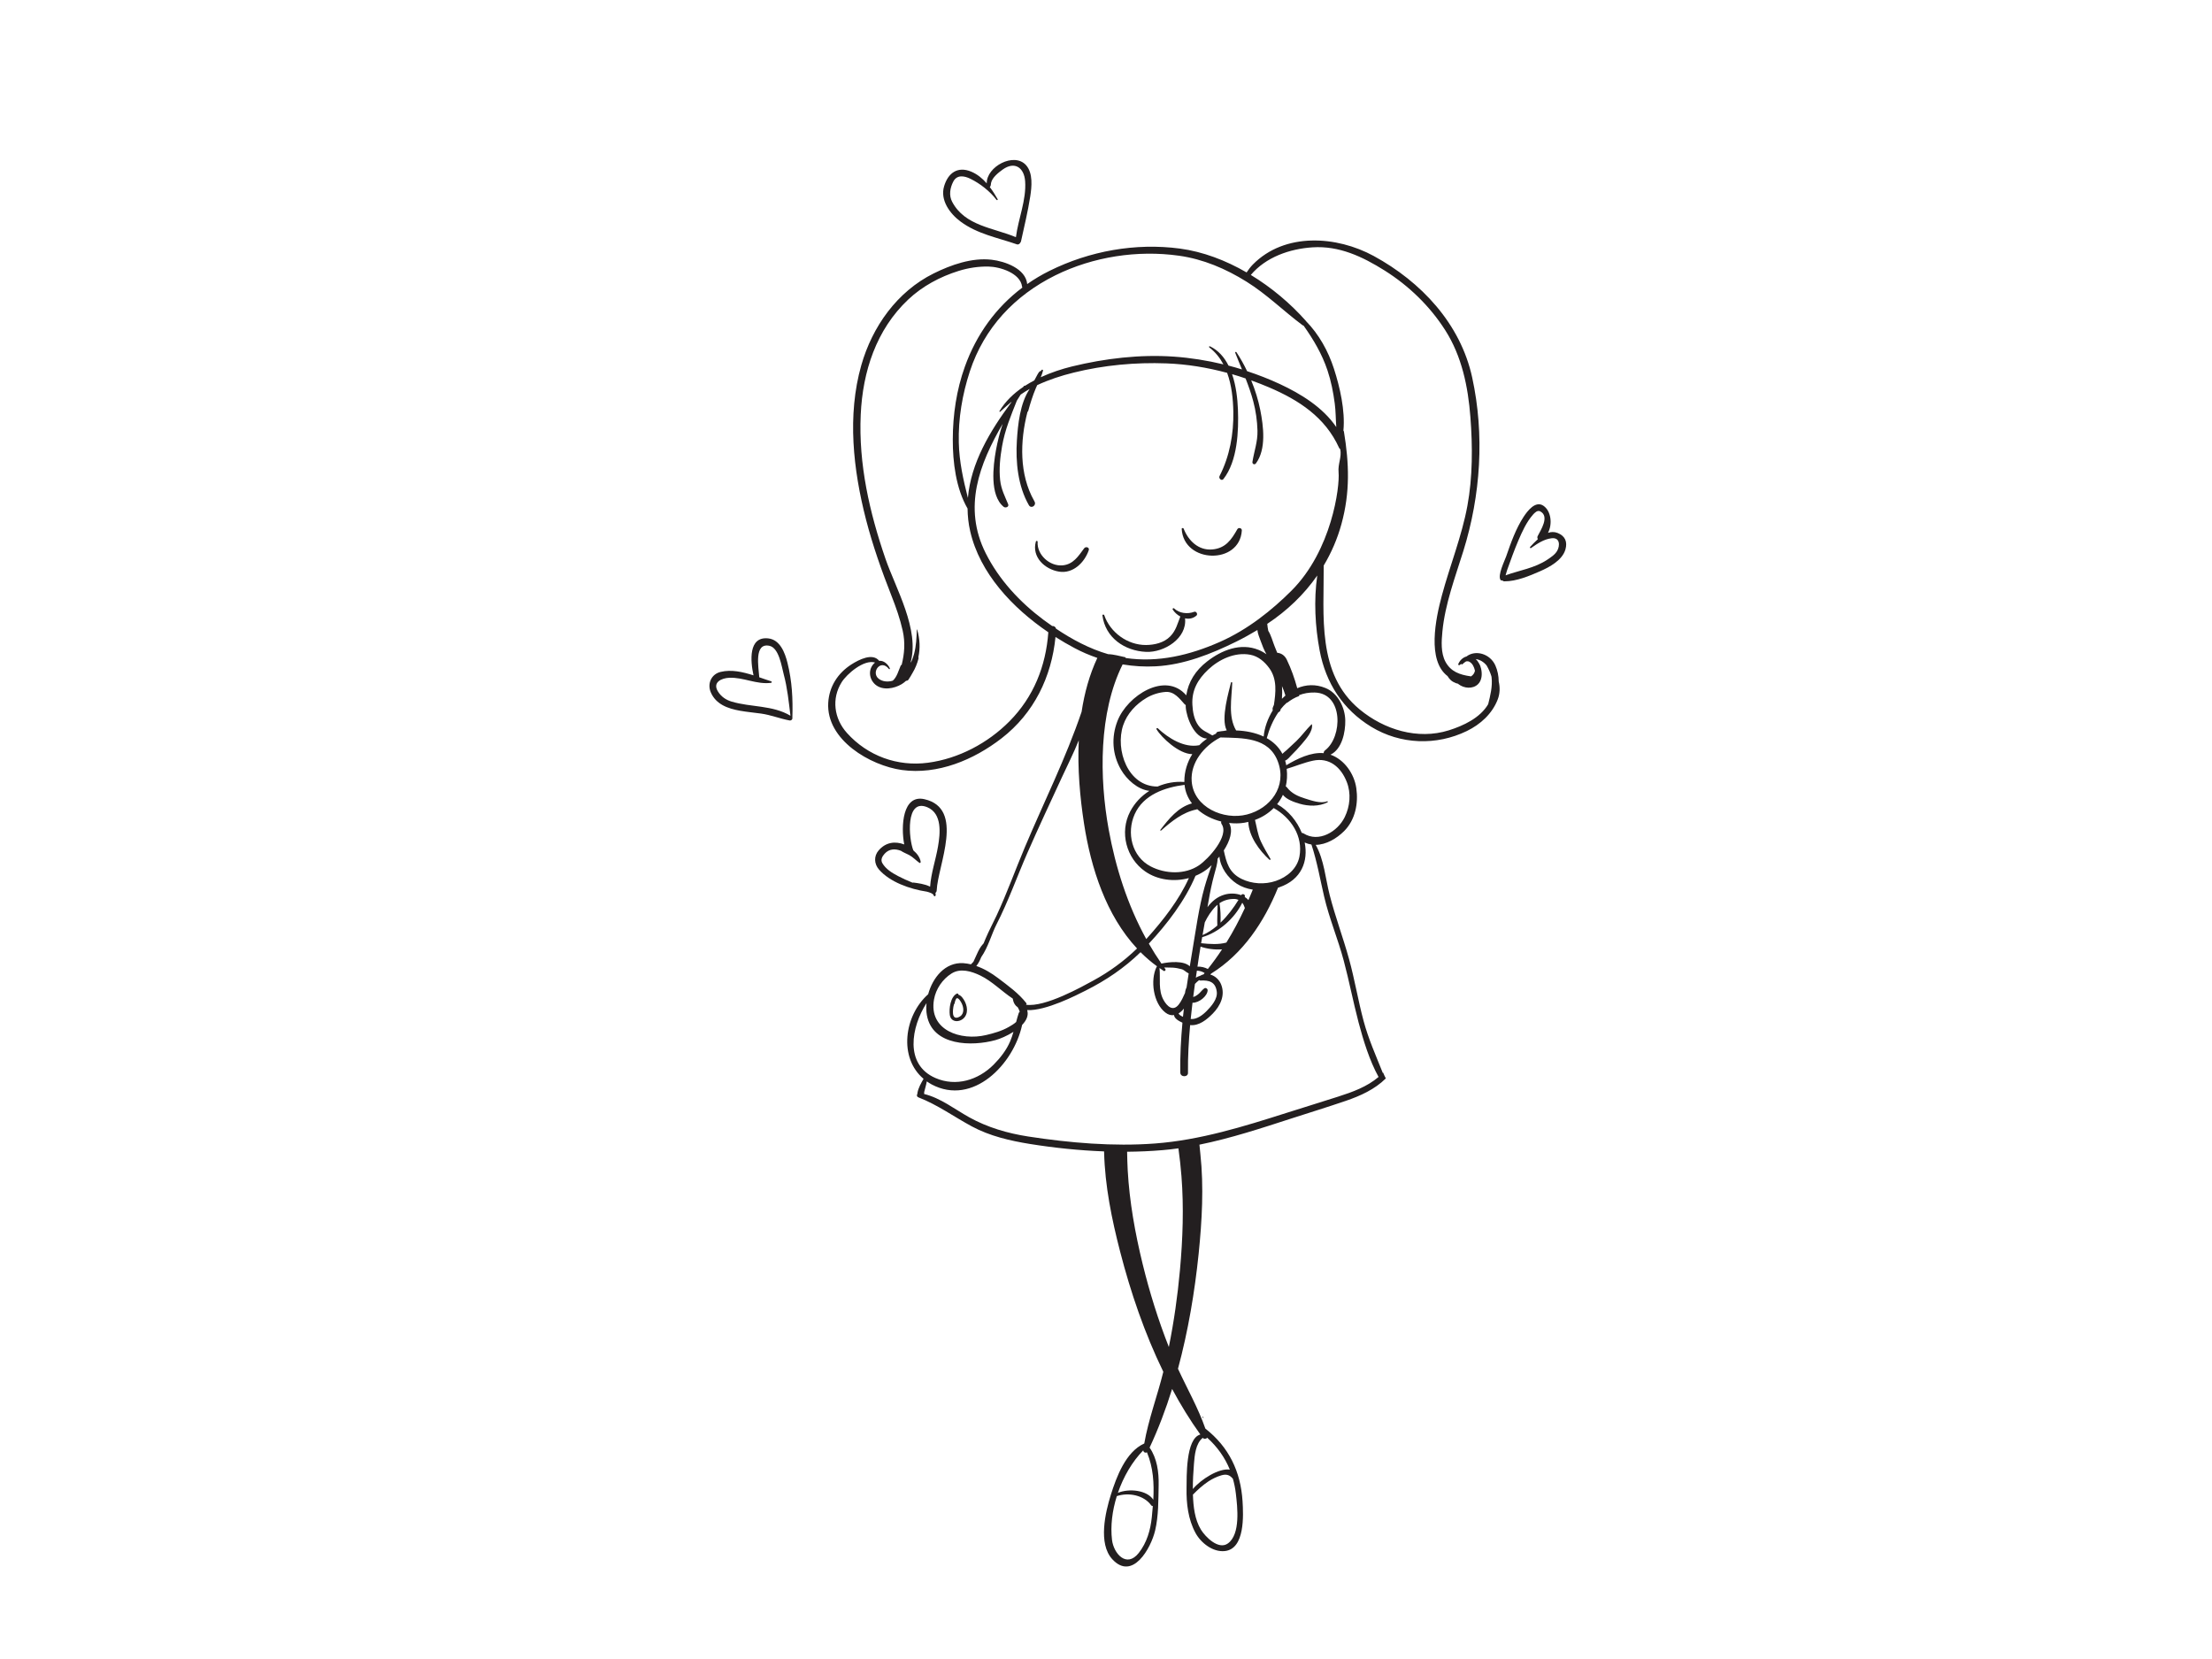 <?xml version="1.0" encoding="utf-8"?>
<!-- Generator: Adobe Illustrator 17.0.0, SVG Export Plug-In . SVG Version: 6.00 Build 0)  -->
<!DOCTYPE svg PUBLIC "-//W3C//DTD SVG 1.1//EN" "http://www.w3.org/Graphics/SVG/1.1/DTD/svg11.dtd">
<svg version="1.1" id="Layer_1" xmlns="http://www.w3.org/2000/svg" xmlns:xlink="http://www.w3.org/1999/xlink" x="0px" y="0px"
	 width="800px" height="600px" viewBox="0 0 800 600" enable-background="new 0 0 800 600" xml:space="preserve">
<g>
	<path fill="#231F20" d="M435.196,512.608c-0.057-0.053-0.116-0.114-0.177-0.159c-0.009-0.121-0.21-0.121-0.187,0
		c0.017,0.208,0.118,0.288,0.318,0.349C435.27,512.832,435.317,512.638,435.196,512.608z"/>
	<path fill="#231F20" d="M347.97,360.702c-0.462-0.553-0.913-0.841-1.332-0.94c0.053-0.299-0.311-0.557-0.587-0.413
		c-2.332,1.174-2.853,5.47-2.544,7.717c0.411,2.91,3.902,2.785,5.41,0.754C350.509,365.699,349.518,362.551,347.97,360.702z
		 M347.705,367.199c-0.487,0.561-1.82,1.227-2.494,0.667c-0.68-0.572-0.583-1.898-0.54-2.667c0.04-0.686,0.18-1.349,0.36-2.008
		c0.089-0.061,0.166-0.14,0.197-0.273c0.04-0.189,0.114-0.561,0.224-0.928c0.106-0.261,0.206-0.515,0.337-0.762
		c0.097-0.125,0.22-0.22,0.36-0.22c0.544-0.019,1.08,0.879,1.318,1.246C348.349,363.63,348.906,365.858,347.705,367.199z"/>
	<path fill="#231F20" d="M334.328,289.039c-7.914-1.804-8.552,9.82-7.301,16.362c-3.264-1.231-6.673-0.848-9.264,2.175
		c-1.783,2.068-1.625,4.887,0.132,6.903c3.912,4.508,11.131,7.069,17.293,8.001c1.07,0.273,2.349,0.701,2.538,1.436
		c0.104,0.379,0.621,0.269,0.665-0.095c0.027-0.326-0.017-0.621-0.074-0.902c0.25-0.197,0.44-0.485,0.451-0.894
		C339.176,312.857,349.071,292.388,334.328,289.039z M336.385,320.68c-1.838-0.974-4.501-1.288-6.028-1.489
		c-0.131-0.015-0.241,0-0.333,0.038c-1.818-0.727-3.597-1.538-5.306-2.425c-2.121-1.122-4.374-2.504-5.605-4.626
		c-0.718-1.246-0.04-2.455,0.807-3.398c1.705-1.894,3.883-1.849,5.912-1.08c0.782,0.534,1.714,0.913,2.563,1.33
		c0.013,0.011,0.022,0.011,0.022,0.022c0.021,0.008,0.042,0.008,0.047,0.015c0.127,0.068,0.26,0.129,0.39,0.193
		c1.381,0.762,2.381,1.883,3.647,2.792c0.263,0.189,0.513-0.121,0.473-0.364c-0.22-1.508-1.277-2.989-2.648-4.129
		c-1.691-4.084-2.962-19.011,5.071-15.601c5.4,2.288,4.661,9.471,3.847,14.161C338.408,311.046,336.73,315.702,336.385,320.68z"/>
	<path fill="#231F20" d="M431.877,221.271c-2.326,0.902-5.387,0.561-7.23-1.22c-0.26-0.261-0.72,0.072-0.521,0.398
		c0.652,1.023,1.629,1.932,2.754,2.523c-1.023,2.591-1.582,5.092-3.663,7.198c-2.239,2.292-5.619,3.072-8.708,3.107
		c-6.692,0.061-12.975-4.504-15.144-10.778c-0.11-0.341-0.706-0.307-0.659,0.095c1.04,8.032,8.003,12.813,15.803,13.169
		c6.509,0.288,14.87-4.887,14.078-12.135c1.411,0.307,2.879,0.072,4.101-0.966C433.319,222.138,432.658,220.972,431.877,221.271z"/>
	<path fill="#231F20" d="M392.102,198.298c-2.099,2.841-3.936,5.823-7.797,6.171c-4.684,0.409-9.352-3.849-9.032-8.532
		c0.019-0.371-0.531-0.428-0.631-0.091c-1.585,5.599,3.209,10.085,8.431,10.903c5.046,0.788,9.172-3.326,10.689-7.751
		C394.124,197.949,392.672,197.529,392.102,198.298z"/>
	<path fill="#231F20" d="M447.501,191.399c-2.182,3.857-4.281,6.899-9.081,7.319c-4.959,0.421-8.632-3.171-10.323-7.493
		c-0.14-0.356-0.737-0.349-0.716,0.091c0.706,12.513,21.011,13.032,21.742,0.523C449.172,190.959,447.908,190.656,447.501,191.399z"
		/>
	<path fill="#231F20" d="M284.8,239.713c-0.911-3.641-2.669-8.392-6.999-8.835c-7.2-0.746-6.412,8.24-5.281,13.373
		c-3.931-1.246-8.005-2.19-11.892-1.246c-3.389,0.807-4.902,4.27-3.559,7.391c1.879,4.376,6.223,5.88,10.6,6.66
		c2.512,0.447,5.061,0.667,7.579,1.019c3.523,0.489,6.823,1.841,10.293,2.485c0.671,0.118,1.152-0.47,1.03-1.015
		C286.781,252.666,286.472,246.434,284.8,239.713z M264.609,253.746c-2.063-0.614-3.76-1.781-4.912-3.603
		c-2.192-3.455,1.381-4.899,4.031-5.016c5.151-0.235,9.848,2.5,15.124,1.834c0.297-0.038,0.386-0.455,0.07-0.553
		c-1.402-0.436-2.844-0.955-4.321-1.463c-0.26-3.682-1.953-12.559,3.65-11.388c3.519,0.731,4.436,7.524,5.207,10.38
		c1.292,4.785,1.822,9.971,2.423,14.919C279.431,254.992,271.599,255.833,264.609,253.746z"/>
	<path fill="#231F20" d="M371.103,59.75c-4.323-4.864-14.355,0.519-14.233,6.562c-1.57-1.788-3.419-3.319-5.628-4.243
		c-4.893-2.027-8.367,0.47-9.795,5.293c-1.508,5.042,2.122,9.937,5.942,12.763c6.088,4.512,13.322,5.8,20.342,8.229
		c0.599,0.212,1.11-0.182,1.321-0.674c0.089-0.106,0.17-0.235,0.206-0.394c1.182-5.376,2.493-10.801,3.343-16.241
		C373.141,67.588,373.652,62.629,371.103,59.75z M367.421,85.784c-8.161-3.429-18.42-4.05-23.051-12.778
		c-1.254-2.368-0.771-5.073,0.4-7.339c1.348-2.602,4.071-2.057,6.209-1c3.44,1.675,7.09,4.524,9.412,7.607
		c0.18,0.25,0.58,0.023,0.421-0.25c-0.841-1.474-1.782-2.97-2.839-4.372c0.447-0.432,0.316-0.838,0.457-1.501
		c0.43-1.981,2.652-3.709,4.19-4.822c4.385-3.148,7.779-0.674,8.134,4.224C371.239,72.331,368.28,79.086,367.421,85.784z"/>
	<path fill="#231F20" d="M563.314,192.748c-1.178-0.462-2.339-0.409-3.457-0.042c1.656-3.137,1.158-7.899-1.674-9.801
		c-2.889-1.932-5.768,1.921-7.113,3.955c-2.836,4.33-4.658,9.482-6.336,14.347c-0.574,1.656-3.173,6.838-2.042,8.535
		c0.15,0.212,0.371,0.258,0.601,0.159c0.021-0.015,0.03-0.022,0.038-0.034c0.153,0.22,0.404,0.379,0.773,0.379
		c4.351,0.015,8.962-1.928,12.892-3.648c3.391-1.482,8.039-3.978,9.161-7.872C566.953,195.93,566.046,193.82,563.314,192.748z
		 M563.205,199.158c-0.788,1.428-2.299,2.383-3.61,3.266c-4.658,3.088-9.988,3.807-15.08,5.649c0.237-0.72,0.4-1.474,0.578-1.955
		c1.262-3.535,2.531-7.081,4.002-10.543c1.402-3.27,2.949-6.736,5.319-9.434c0.601-0.682,1.61-1.716,2.591-1.22
		c3.58,1.818,0.14,6.899-0.904,9.001c-0.167,0.326-0.104,0.758,0.093,1.064c-1.061,0.943-2.012,1.97-2.802,2.811
		c-0.197,0.212,0.072,0.595,0.322,0.413c2.25-1.576,4.671-3.228,7.462-3.542C564.235,194.316,564.205,197.355,563.205,199.158z"/>
	<path fill="#231F20" d="M542.031,246.468c-0.019-2.004-0.405-3.985-1.206-5.785c-1.892-4.266-7.192-5.781-10.456-3.258
		c-1.324,0.348-2.455,1.466-2.967,2.754c-0.11,0.261,0.241,0.504,0.451,0.364c0.201-0.14,0.411-0.288,0.631-0.44
		c0.057,0.17,0.267,0.284,0.438,0.11c0.419-0.405,0.854-0.739,1.29-1c0.432-0.099,0.872-0.095,1.302,0.174
		c1.059,0.614,1.616,1.849,1.898,3.076c0.008,0.045,0.008,0.099,0.021,0.155c-0.187,0.856-0.651,1.531-1.462,2.031
		c-0.046-0.004-0.08-0.046-0.137-0.057c-3.86-0.549-7.113-1.648-9.064-5.258c-1.718-3.209-1.449-7.433-1.108-10.922
		c0.951-9.945,4.622-19.655,7.57-29.114c6.293-20.166,7.721-42.056,3.201-62.794c-4.237-19.465-18.471-34.585-35.597-43.92
		c-13.402-7.3-32.151-8.641-43.725,3.08c-0.846,0.864-1.586,1.849-2.26,2.864c-7.569-4.383-15.794-7.513-24.1-8.623
		c-16.091-2.141-32.696,0.864-47.206,8.062c-2.838,1.409-5.524,3.008-8.043,4.774c-0.53-5.626-8.119-8.255-12.862-8.804
		c-7.1-0.834-14.69,1.841-20.954,4.947c-13.229,6.558-22.2,19.231-26.182,33.195c-5.16,18.124-2.932,37.824,1.693,55.789
		c2.432,9.43,5.69,18.632,9.252,27.686c1.606,4.095,3.069,8.225,4.029,12.536c0.958,4.353,0.63,8.282-0.37,12.35
		c-0.14,0.034-0.284,0.114-0.36,0.299c-0.822,1.879-1.322,4.057-2.853,5.432c-1.72,0.542-3.772,0.379-5.139-0.727
		c-2.822-2.288,0.752-7.3,3.741-3.496c0.159,0.216,0.421-0.045,0.329-0.246c-0.689-1.542-2.252-2.875-3.86-2.709
		c-2.379-2.97-7.312-0.428-10.015,1.288c-4.925,3.141-8.068,8.012-8.409,13.877c-0.781,13.468,15.201,22.731,26.644,24.322
		c12.981,1.796,25.974-3.66,36.066-11.475c11.716-9.07,18.048-22.182,19.486-36.631c2.282,1.447,4.594,2.8,6.884,4.008
		c2.657,1.421,5.421,2.595,8.244,3.561c-2.853,6.099-4.662,12.691-5.692,19.492c-5.702,16.802-13.612,32.596-20.511,48.958
		c-3.47,8.229-6.473,16.639-10.254,24.754c-1.301,2.789-2.758,5.471-3.959,8.316c-0.244,0.58-0.491,1.178-0.741,1.781
		c-0.051,0.034-0.091,0.061-0.131,0.102c-1.03,1.118-1.688,2.413-2.298,3.796c-0.405,0.894-0.822,1.796-1.231,2.693
		c-0.28,0.322-0.585,0.64-0.892,0.928c-0.911-0.205-1.828-0.368-2.783-0.428c-6.527-0.39-11.045,5.186-12.688,11.244
		c-8.734,7.763-10.723,22.992-1.662,30.599c-0.928,1.603-1.881,3.243-2.222,5.092c-0.019,0.106-0.008,0.212-0.008,0.322
		c-0.309,0.394-0.25,1.042,0.388,1.288c6.943,2.701,12.775,6.971,19.274,10.483c6.482,3.501,13.858,5.209,21.071,6.372
		c8.771,1.406,17.776,2.341,26.773,2.682c0.011,0.125,0.011,0.258,0.021,0.402c0.301,12.009,2.743,24.065,5.789,35.832
		c3.779,14.654,8.844,29.55,15.623,43.476c-2.108,8.577-5.389,17.241-6.889,25.928c-6.713,3.012-10.062,12.108-12.085,18.545
		c-1.997,6.391-4.669,17.662,0.521,23.314c7.313,7.93,13.993-3.981,15.495-10.396c1.248-5.3,1.157-10.975,1.267-16.389
		c0.093-4.724-0.549-9.641-3.27-13.585c3.182-6.804,5.872-13.919,8.141-21.212c3.078,5.732,6.462,11.259,10.212,16.476
		c-5.382,1.402-4.921,15.733-4.992,19.431c-0.1,5.523,0.57,11.221,3.222,16.139c1.942,3.622,6.306,7.054,10.63,6.581
		c7.32-0.796,6.709-13.006,6.403-18.014c-0.68-10.736-4.925-19.605-13.453-26.277c-2.565-7.403-6.601-14.479-9.901-21.64
		c3.699-13.692,6.052-27.827,7.469-41.544c1.231-12.059,1.902-24.276,0.638-36.04c-0.117-1.122-0.227-2.288-0.348-3.463
		c11.384-2.307,22.545-5.997,33.524-9.555c6.448-2.084,12.951-4.084,19.363-6.274c5.281-1.8,10.534-4.163,14.523-8.134
		c-0.369-0.682-0.68-1.379-0.97-2.087c-0.044,0.027-0.083,0.064-0.119,0.114c-2.483-6.232-5.192-12.263-6.941-18.779
		c-1.992-7.41-3.22-14.999-5.262-22.39c-2.141-7.762-5.001-15.355-6.999-23.136c-1.551-6.031-1.991-12.672-5.061-18.189
		c3.76-0.045,7.541-2.25,10.293-4.997c4.037-4.057,5.177-10.043,4.387-15.506c-0.741-5.198-4.33-10.365-9.344-12.111
		c4.205-2.004,5.444-8.24,5.353-12.43c-0.099-4.653-2.658-9.85-7.139-11.672c-3.603-1.482-7.102-1.262-10.231,0.061
		c-0.962-3.55-2.193-7.012-3.781-10.323c-0.792-1.629-2.103-2.368-3.459-2.489c-0.31-0.773-0.612-1.55-0.932-2.307
		c-0.689-1.697-1.262-4.012-2.311-5.652c-0.157-0.822-0.292-1.648-0.362-2.5c7.183-4.755,13.322-10.631,18.085-17.484
		c-1.292,8.96-0.769,18.484,0.869,27.145c2.222,11.752,8.401,21.318,18.653,27.572c10.564,6.429,23.562,6.891,34.602,1.512
		c4.914-2.394,9.143-6.24,11.132-11.384C542.503,250.825,542.524,248.601,542.031,246.468z M416.566,548.735
		c-0.483,4.637-1.788,9.195-4.72,12.911c-4.4,5.561-9.077,0.254-9.672-4.724c-0.6-5.012,0.081-10.543,1.739-15.832
		c4.283-1.428,9.731-0.348,12.394,3.27c0.159,0.231,0.4,0.333,0.627,0.345C416.837,546.037,416.718,547.382,416.566,548.735z
		 M417.108,542.404c-2.283-3.523-8.782-4.152-12.803-2.504c2-5.83,5.19-11.305,9.172-15.374c0.042,0.727,0.781,1.042,1.332,0.716
		C417.108,530.785,417.428,536.517,417.108,542.404z M445.9,534.831c0.479,1.705,0.851,3.482,1.061,5.323
		c0.561,4.838,1.762,14.715-2.879,18.052c-3.419,2.466-8.194-2.451-9.742-4.978c-2.258-3.686-2.76-8.376-2.902-12.68
		c1.743-1.769,3.512-3.391,5.62-4.793c1.453-0.947,3.023-1.705,4.688-2.193C443.718,532.99,444.853,533.551,445.9,534.831z
		 M436.598,519.958c3.663,3.307,6.403,7.171,8.183,11.544c-3.973-0.58-10.432,3.504-13.373,7.031
		c-0.017-3.042,0.163-6.103,0.403-9.119c0.246-3.046,0.587-7.357,3.188-9.403C435.457,520.564,436.248,520.435,436.598,519.958z
		 M381.712,99.563c13.622-6.725,29.664-9.195,44.683-7.081c8.785,1.235,16.925,4.713,24.405,9.376
		c7.333,4.558,13.396,10.615,20.264,15.741c0.14,0.099,0.271,0.144,0.398,0.166c3.559,5.031,6.641,10.195,8.653,16.215
		c1.299,3.868,2.089,7.926,2.619,11.972c0.37,2.799,0.341,5.683,0.551,8.501c-4.86-7.123-12.705-11.972-20.461-15.582
		c-3.843-1.788-7.785-3.315-11.791-4.637c-1.15-2.417-2.442-4.724-3.853-6.853c-0.15-0.22-0.561-0.08-0.453,0.185
		c0.794,2.042,1.633,4.042,2.455,6.046c-1.621-0.5-3.243-0.974-4.872-1.39c-1.512-3-3.66-5.523-6.713-6.971
		c-0.265-0.133-0.47,0.227-0.225,0.409c2.188,1.678,3.836,3.766,5.088,6.115c-5.88-1.413-11.871-2.372-17.932-2.796
		c-12.252-0.853-24.923,0.651-36.836,3.557c-3.671,0.902-7.571,2.182-11.291,3.898c0.333-0.795,0.631-1.587,0.82-2.375
		c0.081-0.341-0.348-0.507-0.54-0.235c-0.07,0.11-0.15,0.216-0.22,0.322c-0.021,0.026,0,0.053,0.021,0.061
		c-0.521-0.087-0.832,0.527-1.279,1.273c-0.403,0.682-0.775,1.387-1.122,2.091c-1.15,0.614-2.282,1.246-3.37,1.955
		c-0.11-0.061-0.25-0.076-0.352,0.045c-0.099,0.125-0.197,0.246-0.298,0.379c-3.47,2.349-6.489,5.22-8.591,8.744
		c-0.102,0.167,0.129,0.337,0.279,0.204c1.37-1.246,2.72-2.455,4.101-3.614c-0.061,0.118-0.121,0.242-0.184,0.363
		c-7.696,10.335-14.542,21.867-15.607,34.43c-1.674-6.569-3.116-12.964-3.292-19.958c-0.221-8.759,1.281-17.507,3.999-25.822
		C355.94,118.562,366.988,106.848,381.712,99.563z M365.072,260.887c-7.831,7.895-18.393,13.491-29.444,14.964
		c-11.072,1.478-21.852-2.474-29.311-10.759c-4.684-5.205-5.656-12.426-1.909-18.378c1.839-2.929,7.997-8.323,12.078-7.1
		c-0.1,0.08-0.21,0.159-0.311,0.261c-2.267,2.182-1.917,5.709,0.402,7.713c2.643,2.247,6.802,1.466,9.511-0.144
		c0.582-0.345,1.112-0.784,1.618-1.239c0.314,0.019,0.642-0.095,0.831-0.375c0.549-0.807,1.03-1.614,1.472-2.428
		c1.01-1.641,1.733-3.482,2.178-5.217c0.049-0.201,0.019-0.379-0.04-0.534c0.674-3.171,0.57-6.46-0.441-9.96
		c-0.021-0.068-0.127-0.049-0.127,0.019c-0.089,2.936-0.229,5.845-0.961,8.679c-0.233,0.921-0.561,1.814-0.921,2.69
		c-0.131,0.201-0.271,0.413-0.4,0.614c3.429-11.93-5.402-26.997-9.032-37.547c-5.789-16.802-9.79-34.312-8.971-52.186
		c0.71-15.601,5.611-30.732,17.185-41.636c5.158-4.853,11.517-8.247,18.249-10.35c3.51-1.087,7.13-1.644,10.803-1.568
		c4.052,0.068,11.521,2.33,12.121,7.274c0.021,0.121,0.061,0.227,0.1,0.326c-9.562,7.194-16.605,16.934-20.782,28.565
		c-3.033,8.411-4.364,17.431-4.378,26.345c-0.032,8.24,1.148,17.749,5.343,25.007c0.034,2.701,0.311,5.452,0.962,8.255
		c3.5,15.18,15.252,27.663,28.245,36.49C378.253,240.922,373.823,252.068,365.072,260.887z M354.879,346.154
		c2.468-3.497,3.821-8.547,5.526-11.85c4.286-8.361,7.42-17.287,11.189-25.894c4.018-9.157,8.257-18.215,12.462-27.3
		c1.968-4.281,4.279-8.774,6.098-13.389c-0.491,10.267,0.43,20.662,1.909,30.217c2.495,16.063,7.993,33.123,19.166,45.094
		c-4.72,4.558-10.011,8.433-15.803,11.585c-3.91,2.126-17.461,9.786-24.383,8.755c0.178-0.114,0.301-0.356,0.158-0.549
		c-2.714-3.542-6.688-6.391-10.229-9.074c-2.402-1.822-5.041-3.402-7.874-4.391C353.85,348.469,354.399,347.336,354.879,346.154z
		 M426.299,363.312c-2.091,2.655-4.23,0.606-5.482-1.637c-2.008-3.614-1.066-7.721-1.468-11.589
		c0.498,0.344,0.974,0.712,1.508,1.042c0.371,0.227,0.902-0.25,0.621-0.629c-0.15-0.201-0.28-0.402-0.43-0.599
		c1.021,0.038,2.059,0,3.063,0.057c1.093,0.061,2.167,0.269,3.228,0.561c1.007,0.28,1.586,1.095,2.523,1.504
		c0.007,0.004,0.026,0.004,0.047,0.019c-0.26,1.686-0.521,3.375-0.771,5.077c-0.307,0.621-0.5,1.296-0.551,1.981
		C427.926,360.554,427.31,362.032,426.299,363.312z M428.178,364.767c-0.112,0.992-0.237,1.973-0.341,2.974
		c-0.758-0.341-1.419-0.754-1.587-1.22C426.956,366.085,427.61,365.479,428.178,364.767z M420.046,348.491
		c-1.618-2.337-3.129-4.743-4.55-7.213c6.623-7.107,13.131-15.586,16.872-24.531c1.441-0.595,2.813-1.36,4.04-2.281
		c0.54-0.413,1.163-0.966,1.801-1.576c-0.902,2.648-1.818,5.292-2.578,7.993c-2.072,7.414-3.114,15.389-4.406,22.996
		c-0.318,1.852-0.627,3.728-0.926,5.603C428.161,347.378,422.999,347.844,420.046,348.491z M419.927,300.374
		c3.699-3.277,7.833-6.611,12.775-7.611c0.106-0.03,0.189-0.083,0.28-0.121c2.389,2.167,5.478,3.682,8.708,4.478
		c-0.091,0.292-0.066,0.606,0.129,0.913c2.894,4.296-4.849,12.657-8.179,14.919c-5.071,3.444-12.201,3.148-17.472,0.405
		c-6.849-3.554-8.821-12.161-5.781-18.916c3.173-7.039,10.913-9.668,18.026-10.589c0.246,2.557,1.227,4.796,2.675,6.706
		c-5.001,1.356-8.397,5.645-11.439,9.588C419.516,300.321,419.79,300.499,419.927,300.374z M440.261,334.747
		c-1.652,1.406-3.429,2.622-5.342,3.432c0.271-1.527,0.538-3.053,0.81-4.588c1.029-2.137,2.309-4.152,4.061-5.906
		c0.173-0.182,0.379-0.307,0.557-0.462C440.368,329.735,440.142,332.235,440.261,334.747z M432.872,351.041
		c0.497,0.038,0.999,0.106,1.517,0.265c0.47,0.14,0.881,0.36,1.281,0.602c-0.129,0.152-0.25,0.318-0.379,0.474
		c-0.441,0.106-0.871,0.292-1.292,0.553c-0.517,0.132-1.031,0.36-1.508,0.659C432.612,352.75,432.741,351.901,432.872,351.041z
		 M431.281,362.657c2.377,0.072,5.408-2.421,5.478-4.497c0.032-0.576-0.718-1.076-1.218-0.701c-0.871,0.625-1.432,1.561-2.292,2.209
		c-0.386,0.299-1.087,0.8-1.708,0.886c0.201-1.568,0.411-3.137,0.627-4.705c0.451-0.511,0.976-0.951,1.515-1.379
		c0.127,0.114,0.298,0.166,0.464,0.159c3.143-0.193,5.454,0.481,5.912,4.016c0.352,2.664-1.94,5.255-3.641,6.982
		c-1.478,1.501-3.59,3.111-5.789,2.913C430.83,366.581,431.04,364.619,431.281,362.657z M433.079,349.606
		c0.17-1.175,0.344-2.364,0.521-3.539c0.19-1.239,0.4-2.473,0.601-3.709c2.148,0.769,5.02,1.189,7.77,0.989
		c-1.608,2.44-3.32,4.811-5.137,7.1C435.721,349.859,434.349,349.526,433.079,349.606z M434.401,341.123
		c0.129-0.727,0.26-1.451,0.39-2.186c5.982-1.69,11.723-6.782,14.491-12.442c0.419,0.538,0.712,1.197,0.942,1.909
		c-1.991,4.293-4.199,8.482-6.692,12.494C440.731,341.665,437.609,341.46,434.401,341.123z M441.053,326.651
		c1.497-1.012,3.266-1.527,5.126-1.534c0.691-0.016,1.252,0.114,1.743,0.325c-1.722,2.845-3.931,5.785-6.503,8.244
		C441.512,331.341,441.428,328.966,441.053,326.651z M450.161,324.397c0.022-0.053,0.04-0.095,0.049-0.136
		c0.265-0.765-0.907-1.239-1.292-0.546c-0.01,0.008-0.01,0.027-0.015,0.042c-1.857-0.716-4.122-0.777-6.134-0.175
		c-2.521,0.746-4.512,2.402-6.071,4.512c0.14-0.777,0.28-1.561,0.411-2.337c0.549-3.194,1.18-6.312,2.042-9.449
		c0.47-1.716,1.167-3.902,1.216-5.743c0.214-0.261,0.436-0.504,0.644-0.777c0.367,3.951,3.071,7.706,6.279,9.816
		c1.731,1.132,3.73,1.822,5.802,2.148c-0.5,1.269-1.042,2.531-1.582,3.777C451.142,325.083,450.67,324.708,450.161,324.397z
		 M448.96,317.831c-4.523-2.258-5.418-5.948-6.359-10.255c2.171-3.364,3.51-7.153,1.908-9.945c1.872,0.22,3.743,0.22,5.512-0.08
		c0.491-0.08,0.974-0.193,1.442-0.299c0.199,5.209,3.984,10.346,7.632,13.673c0.212,0.185,0.542-0.053,0.388-0.303
		c-1.208-2.069-2.449-4.129-3.461-6.296c-1.189-2.557-1.47-5.152-2.14-7.789c2.661-0.966,4.94-2.448,6.772-4.296
		c6.232,3.508,10.689,10.142,9.302,17.541c-0.831,4.395-4.482,7.441-8.541,8.823C457.414,319.972,452.752,319.711,448.96,317.831z
		 M450.931,294.589c-8.382,2.129-19.221-2.588-19.94-12.009c-0.521-6.759,4.429-12.812,10.379-15.874
		c7.973,0.231,17.474-0.189,20.801,8.752C465.504,284.398,459.503,292.415,450.931,294.589z M433.73,269.529
		c-0.042,0-0.072-0.016-0.102,0c-5.338,1.042-11.102-2.565-14.898-6.141c-0.241-0.22-0.621,0.061-0.464,0.349
		c1.722,2.963,8.164,9.02,12.945,9.009c-1.813,2.894-2.883,6.27-2.873,9.835c0,0.08,0.009,0.159,0.009,0.239
		c-3.328-0.273-6.671,0.341-9.698,1.641c-10.742,0.049-15.404-13.282-12.443-22.151c1.421-4.232,4.65-7.66,8.431-9.903
		c2.07-1.227,4.559-2,6.964-2.163c3.099-0.205,5.01,2.444,6.838,4.466c0.121,0.125,0.254,0.212,0.394,0.28
		c0.008,0.246-0.013,0.489,0.008,0.746c0.239,3.705,3.052,11.244,7.719,11.388C435.541,267.831,434.586,268.638,433.73,269.529z
		 M404.142,260.766c-2.266,5.857-1.887,12.111,1.275,17.582c2.082,3.595,6.048,7.213,10.269,7.671
		c-2.879,1.83-5.317,4.364-6.939,7.471c-3.95,7.531-1.402,16.934,5.421,21.67c4.531,3.152,10.5,3.846,15.811,2.402
		c-3.592,7.982-9.335,15.275-15.101,21.708c-0.1,0.114-0.21,0.227-0.324,0.345c-6.768-12.283-11.12-25.97-13.588-39.635
		c-3.394-18.689-3.644-42.264,5.046-59.688c3.931,0.656,7.944,0.902,11.964,0.69c10.17-0.527,20.101-4.471,29.147-8.941
		c2.559-1.262,5.105-2.675,7.63-4.19c0.119,1.352,0.748,2.754,1.168,3.929c0.58,1.633,1.241,3.322,2.101,4.845
		c-0.841-0.614-1.781-1.148-2.858-1.591c-6.524-2.648-13.332,0.095-18.584,4.175c-4.199,3.235-6.81,7.376-7.552,12.267
		C421.497,242.683,407.677,251.605,404.142,260.766z M337.796,361.471c0.665-3.811,3.09-7.342,6.332-9.388
		c3.239-2.057,7.289-0.788,10.43,0.731c4.23,2.042,7.753,5.732,11.71,8.334c0.231,1.497,0.871,2.523,1.835,3.175
		c0.29,0.549,0.557,1.065,0.706,1.595c-0.159,0.102-0.29,0.25-0.369,0.462c-0.362,1.08-0.651,2.159-0.938,3.235
		c-0.805,0.735-1.801,1.303-2.673,1.803c-2.542,1.455-5.401,2.273-8.231,2.929C347.529,376.488,335.828,372.673,337.796,361.471z
		 M335.088,362.789c-0.144,1.523-0.114,3.008,0.14,4.379c2.029,11.222,16.372,11.327,24.792,9.001
		c1.739-0.481,4.247-1.549,6.511-2.993c-0.338,1.163-0.709,2.326-1.201,3.459c-1.369,3.201-3.548,5.967-5.986,8.43
		c-5.592,5.592-13.602,8.039-21.026,4.815C327.033,384.99,329.566,371.378,335.088,362.789z M426.736,459.441
		c-0.841,9.263-2.156,18.533-4.008,27.712c-3.853-9.782-6.982-19.825-9.471-29.993c-2.731-11.168-4.77-22.534-5.404-33.877
		c-0.108-2.167-0.187-4.436-0.218-6.74c4.32-0.038,8.632-0.22,12.892-0.587c1.892-0.159,3.781-0.379,5.662-0.644
		c0.487,3.421,0.837,6.849,1.101,10.085C428.168,436.57,427.777,448.034,426.736,459.441z M478.905,324.302
		c1.819,7.815,4.999,15.34,7.069,23.106c1.983,7.41,3.423,14.95,5.372,22.36c1.71,6.475,3.964,13.813,7.23,19.727
		c-4.154,3.55-9.433,5.459-14.6,7.107c-6.232,2-12.474,3.914-18.704,5.891c-15.499,4.936-31.234,9.835-47.538,11.062
		c-15.15,1.141-30.869-0.22-45.875-2.527c-7.45-1.156-14.72-3.27-21.333-6.948c-5.281-2.936-10.343-6.967-16.3-8.425
		c0.028-0.193,0.04-0.39,0.019-0.587c0-0.023-0.019-0.042-0.019-0.061c0.309-1.315,0.746-2.584,0.961-3.91
		c0.57,0.386,1.14,0.765,1.769,1.106c14.923,7.907,29.666-7.293,32.704-21.526c1.559-1.614,2.43-3.455,1.828-5.357
		c6.774,0.326,17.957-5.459,21.162-7.073c7.423-3.732,13.964-8.16,19.844-13.874c1.849,1.841,3.841,3.573,5.993,5.126
		c-0.07,0.038-0.14,0.08-0.193,0.178c-2.37,4.838-1.188,13.146,3.182,16.529c1.061,0.833,2.129,1.076,3.139,0.913
		c0.03,1.174,1.673,2.148,3.029,2.75c-0.546,6.012-0.875,12.044-0.777,18.022c0.026,1.822,2.97,1.743,2.781,0
		c-0.061-5.732,0.26-11.449,0.78-17.154c3.169,0.341,5.988-1.928,8.179-4.156c2.77-2.83,4.561-6.618,3.05-10.49
		c-0.697-1.796-2.239-3.163-3.959-3.644c0.129-0.08,0.233-0.197,0.309-0.319c11.481-7.133,19.134-18.586,24.212-31.096
		c0.14-0.045,0.293-0.08,0.421-0.125c8.143-2.758,10.553-9.558,9.215-16.203c0.796,0.368,1.618,0.606,2.444,0.727
		C476.343,311.63,477.428,317.949,478.905,324.302z M487.087,282.826c1.61,4.126,1.167,8.785-0.75,12.699
		c-2.599,5.297-9.409,9.327-14.874,5.899c-0.227-0.14-0.447-0.189-0.657-0.201c-1.699-4.232-4.846-8.081-8.913-10.384
		c0.822-1.038,1.528-2.159,2.08-3.375c1.36,1.735,4.169,2.663,6.022,3.209c3.243,0.955,7.079,1.061,10.128-0.515
		c0.201-0.099,0.061-0.447-0.148-0.356c-2.332,0.94-5.711-0.303-7.982-1.007c-2.589-0.803-4.887-1.849-6.55-4.023
		c-0.119-0.163-0.273-0.269-0.43-0.356c0.472-1.982,0.591-4.115,0.341-6.35c3.182-0.962,6.249-2.258,9.507-2.958
		C480.804,273.832,485.015,277.507,487.087,282.826z M463.651,248.135c0.472,1.122,0.911,2.25,1.239,3.41
		c-0.438,0.375-0.858,0.773-1.267,1.182C463.742,251.196,463.761,249.643,463.651,248.135z M462.352,257.602
		c0.373-0.148,0.684-0.428,0.76-0.833c0.013-0.087,0.021-0.167,0.04-0.246c0.704-0.886,1.463-1.716,2.3-2.447
		c0.013,0.038,0.022,0.08,0.022,0.132c1.353-1.076,2.83-1.943,4.41-2.496c-0.023-0.091-0.049-0.201-0.072-0.296
		c1.691-0.652,3.563-1.011,5.645-0.959c10.473,0.231,10.138,16.101,3.766,20.913c-0.356,0.261-0.506,0.648-0.487,1.019
		c-4.611-0.44-9.621,2.03-13.542,4.379c-0.1-0.587-0.25-1.144-0.409-1.682c0.909-0.322,1.622-1.307,2.277-1.963
		c1.313-1.296,2.572-2.637,3.754-4.042c1.468-1.777,4.057-4.531,3.677-7.054c-0.017-0.08-0.127-0.095-0.18-0.042
		c-1.928,1.89-3.506,4.137-5.469,6.027c-1.171,1.133-2.362,2.243-3.559,3.323c-0.47,0.421-1.042,0.822-1.489,1.296
		c-1.303-2.486-3.292-4.334-5.654-5.668C459.037,263.668,460.433,260.38,462.352,257.602z M459.065,241.664
		c2.879,3.963,2.337,8.812,1.648,13.366c-0.025,0.023-0.04,0.046-0.061,0.076c-0.15,0.341-0.29,0.636-0.381,0.989
		c-0.066,0.269-0.04,0.557,0.051,0.799c-1.818,2.951-3.019,6.289-3.3,9.49c-3.002-1.413-6.493-2.095-9.962-2.209
		c-2.96-5.046-1.602-11.551-1.402-17.242c0.013-0.261-0.402-0.322-0.46-0.061c-0.669,2.917-3.791,13.051-1.533,17.275
		c-0.316,0.061-0.636,0.106-0.947,0.186c-0.741,0.076-1.47,0.167-2.178,0.296c-0.434,0.08-0.661,0.352-0.735,0.685
		c-0.456,0.201-0.896,0.428-1.337,0.671c-1.871-1.205-3.678-1.656-5.067-3.618c-1.535-2.141-2.012-4.865-2.152-7.433
		c-0.301-5.3,1.968-9.248,5.738-12.793c3.964-3.716,9.683-6.38,15.173-5.349C455.078,237.33,457.37,239.327,459.065,241.664z
		 M467.052,213.652c-6.973,6.96-15.72,14.017-25.87,18.503c-10.824,4.777-22.316,7.566-34.136,5.811
		c0.019-0.076,0.053-0.155,0.07-0.235c-2.112-0.424-4.232-1.087-6.349-1.141c-6.744-1.962-13.021-5.319-18.863-9.24
		c-0.14-0.674-0.748-0.989-1.371-0.943c-1.028-0.72-2.059-1.447-3.071-2.193c-8.59-6.406-16.129-14.502-20.962-24.129
		c-8.348-16.62-2.292-32.27,6.132-46.795c-1.049,3.137-1.851,6.33-2.442,9.581c-0.998,5.573-2.332,16.241,2.8,20.427
		c0.649,0.527,2.032,0.045,1.621-0.943c-1.229-2.982-2.519-5.376-2.889-8.668c-0.451-4.095-0.015-8.259,0.686-12.29
		c1.021-5.925,3.211-11.096,5.355-16.506c0.46-0.727,0.915-1.455,1.377-2.19c1.038-0.727,2.141-1.409,3.271-2.049
		c-3.521,5.156-4.281,12.972-4.641,18.632c-0.502,7.77,0.381,16.559,4.339,23.42c0.792,1.379,2.73,0.17,2.091-1.224
		c-0.08-0.186-0.152-0.303-0.22-0.424c-5.342-9.482-5.141-21.412-2.379-32.104c0.108-0.061,0.208-0.152,0.254-0.299
		c0.775-2.808,1.625-5.573,2.766-8.263c0.161-0.371,0.331-0.739,0.498-1.106c4.234-1.974,8.643-3.41,13.186-4.531
		c10.858-2.697,22.383-3.758,33.539-3.334c7.443,0.273,14.796,1.492,21.966,3.421c1.642,4.459,2.148,9.46,2.239,14.04
		c0.14,8.092-1.301,16.067-4.982,23.288c-0.426,0.845,0.75,1.909,1.402,1.08c5.11-6.527,5.552-17.408,5.241-25.261
		c-0.149-3.864-0.68-8.494-2.112-12.665c1.642,0.466,3.273,0.985,4.881,1.542c1.051,2.693,2.032,5.418,2.779,8.259
		c0.921,3.47,1.421,7.035,1.525,10.619c0.11,3.989-1.222,7.471-1.823,11.301c-0.119,0.792,0.792,1.182,1.267,0.534
		c3.804-5.145,2.72-13.464,1.563-19.317c-0.701-3.535-1.828-7.179-3.273-10.695c2.161,0.78,4.294,1.606,6.403,2.508
		c10.873,4.637,20.365,10.828,25.386,21.913c0.093,0.22,0.25,0.36,0.419,0.462c0.568,2.887-0.89,5.334-0.614,8.304
		C484.605,176.063,481.648,199.089,467.052,213.652z M538.216,254.689c-2.913,4.97-8.996,7.804-14.246,9.448
		c-11.246,3.523-23.371-0.25-32.212-7.547c-15.585-12.866-12.902-33.952-13.023-52.054c2.77-4.626,4.942-9.638,6.42-15.014
		c3.163-11.498,2.783-21.973,0.902-33.384c-0.03-0.166-0.1-0.307-0.191-0.428c0.691-7.251-1.302-15.779-3.432-22.371
		c-2.046-6.338-5.419-12.426-10.1-17.204c-0.019-0.026-0.028-0.068-0.059-0.099c-5.542-6.255-12.369-12.032-19.901-16.601
		c5.448-6.459,14.063-9.444,22.312-9.982c9.659-0.629,18.092,3.368,26.097,8.392c8.717,5.493,16.347,12.858,21.89,21.556
		c6.027,9.441,8.28,20.469,9.121,31.494c0.81,10.528,0.827,21.651-1.091,32.039c-2.042,11.07-6.319,21.602-9.231,32.444
		c-2.273,8.418-5.402,23.481,2.048,29.133c0.744,1.235,1.521,1.982,3.08,2.58c0.242,0.087,0.504,0.14,0.754,0.201
		c0.049,0.061,0.085,0.121,0.146,0.159c1.982,1.523,5.122,1.83,7.024,0.015c1.481-1.417,1.568-3.751,1.136-5.626
		c-0.026-0.106-0.066-0.227-0.106-0.344c-0.091-0.462-0.273-0.924-0.53-1.375c-0.341-0.648-0.771-1.262-1.298-1.75
		c1.508,0.182,2.889,1.027,3.927,2.304c0.741,1.273,1.332,2.587,1.731,3.898c0.019,0.137,0.049,0.273,0.07,0.413
		C539.822,248.234,539.002,251.545,538.216,254.689z"/>
</g>
</svg>
